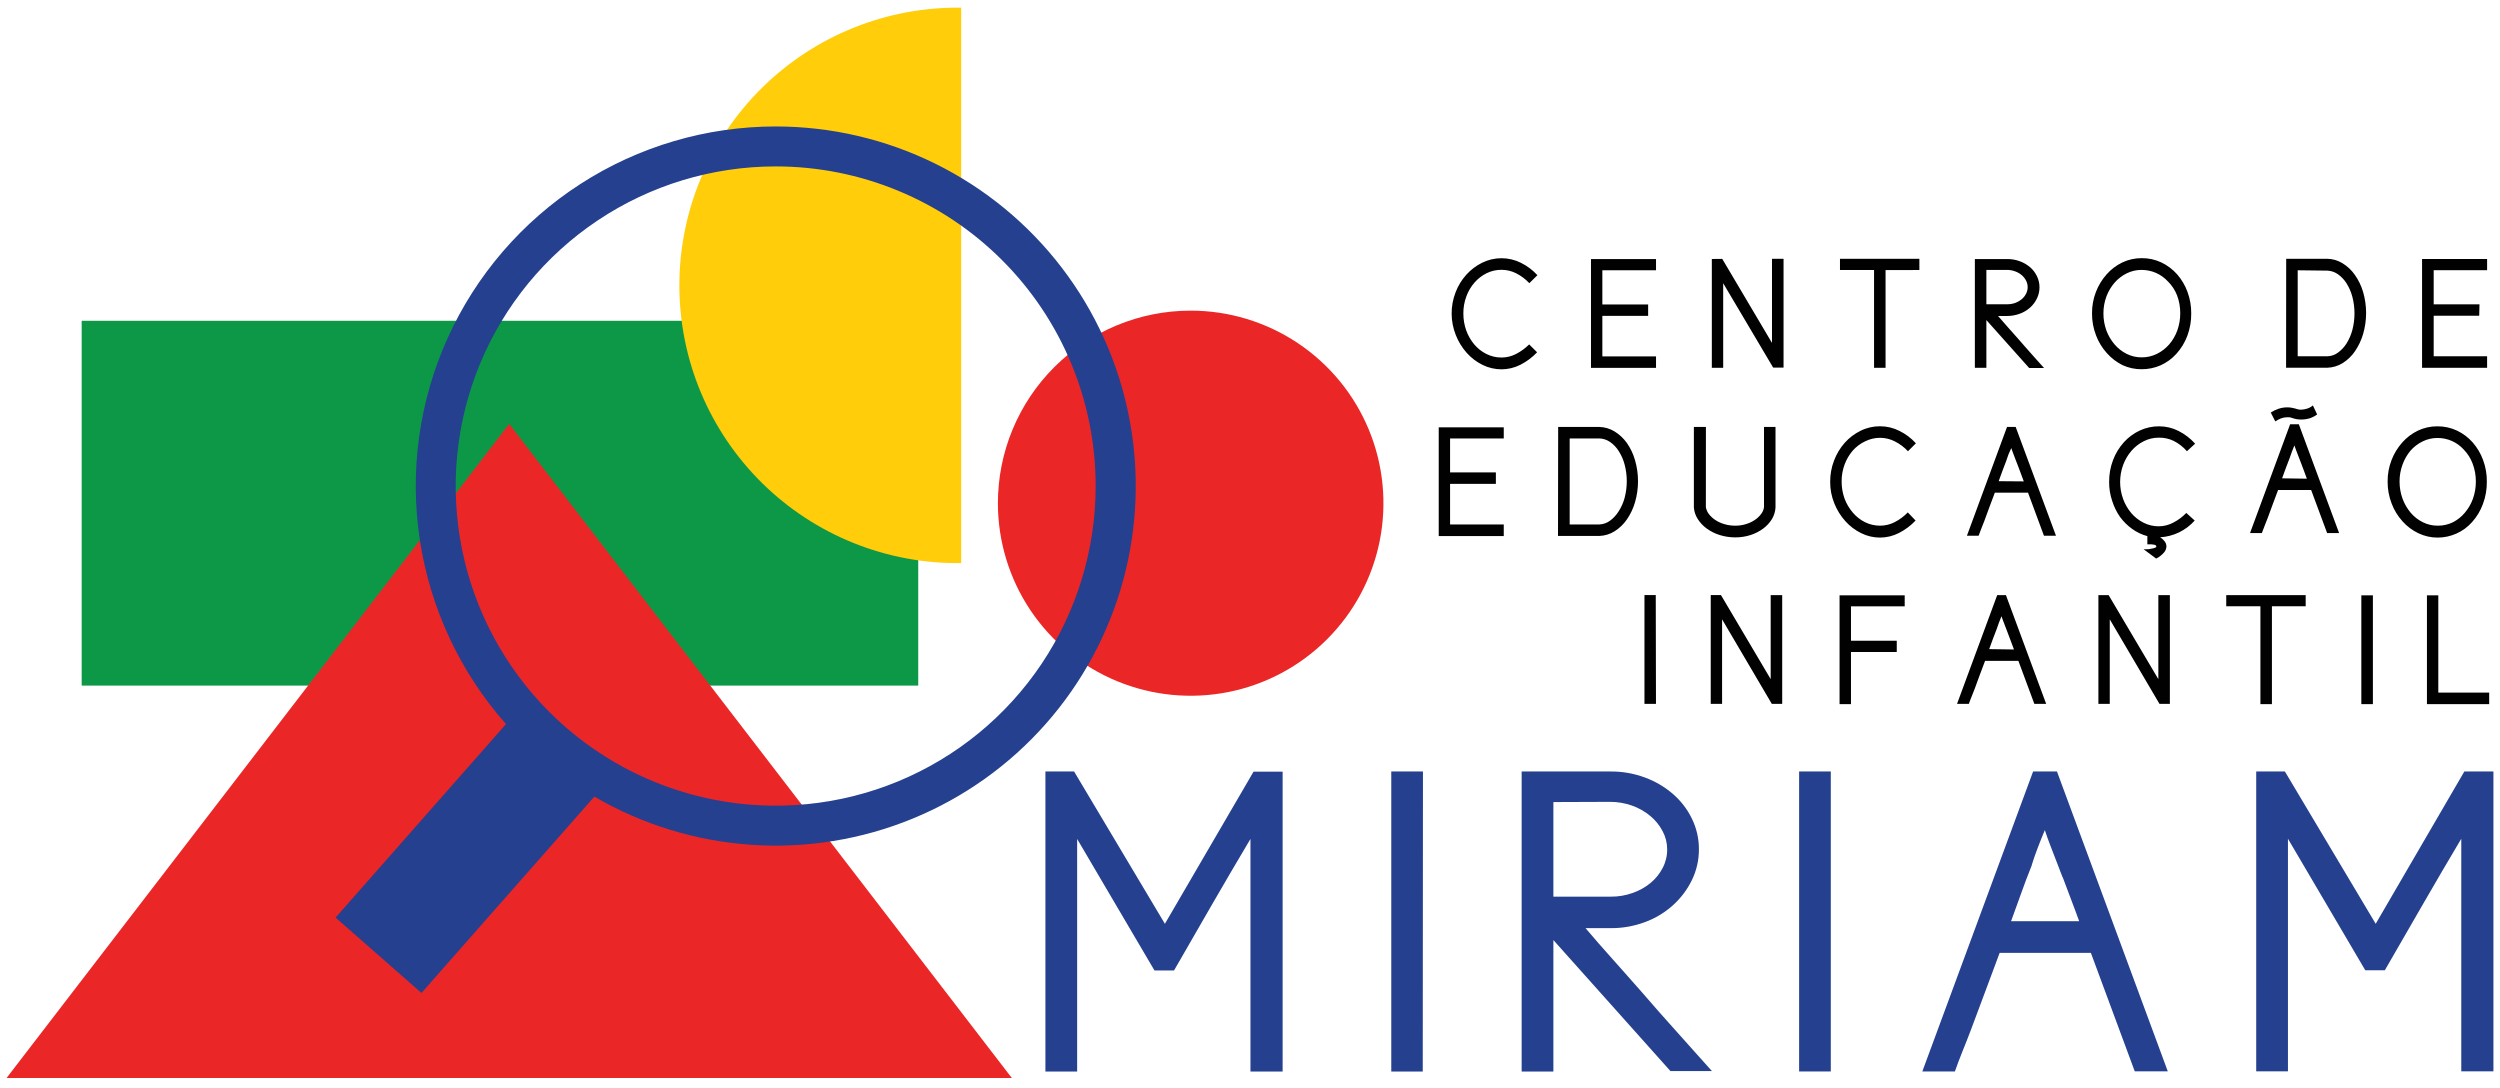 <svg width="200" height="87" viewBox="0 0 200 87" fill="none" xmlns="http://www.w3.org/2000/svg">
<path d="M73.459 25.663H6.533V54.848H73.459V25.663Z" fill="#0D9848"/>
<path fill-rule="evenodd" clip-rule="evenodd" d="M40.733 33.91L60.839 60.074L80.944 86.238H40.733H0.526L20.631 60.074L40.733 33.91Z" fill="#EB2627"/>
<path d="M197.147 61.719H199.474V85.707H196.902V67.099C195.881 68.815 194.851 70.575 193.811 72.379C192.771 74.183 191.763 75.931 190.786 77.621H189.222L183.036 67.099V85.707H180.497V61.719H182.791L190.056 73.904L197.147 61.719ZM162.648 61.719H164.557L173.423 85.707H170.78L167.27 76.229H159.972C159.599 77.228 159.226 78.239 158.84 79.267C158.454 80.295 158.072 81.339 157.678 82.375C157.471 82.91 157.263 83.469 157.018 84.058C156.774 84.646 156.579 85.198 156.392 85.716H153.786L162.648 61.719ZM166.333 73.697C166.146 73.162 165.918 72.57 165.669 71.91C165.42 71.252 165.196 70.667 165.009 70.157V70.191C164.872 69.822 164.744 69.49 164.628 69.2C164.511 68.91 164.403 68.628 164.3 68.35C164.196 68.073 164.084 67.783 163.968 67.484C163.852 67.186 163.723 66.821 163.586 66.407C163.399 66.846 163.217 67.31 163.03 67.795C162.843 68.28 162.682 68.744 162.545 69.183V69.217C162.218 70.029 161.942 70.758 161.715 71.405C161.483 72.051 161.205 72.818 160.885 73.697H166.333ZM146.464 85.716H143.929V61.719H146.464V85.716ZM124.271 64.165V71.732H128.856C129.453 71.739 130.048 71.639 130.611 71.438C131.129 71.259 131.613 70.989 132.038 70.642C132.439 70.312 132.769 69.905 133.009 69.445C133.252 68.984 133.378 68.47 133.374 67.948C133.375 67.441 133.249 66.941 133.009 66.494C132.764 66.026 132.428 65.612 132.021 65.275C131.588 64.915 131.093 64.634 130.561 64.447C129.992 64.246 129.393 64.145 128.789 64.148L124.271 64.165ZM124.271 75.205V85.724H121.732V61.719H128.856C129.793 61.713 130.724 61.877 131.602 62.204C132.424 62.505 133.183 62.953 133.843 63.526C134.477 64.075 134.993 64.748 135.357 65.503C135.725 66.26 135.915 67.091 135.913 67.932C135.919 68.785 135.728 69.629 135.357 70.398C134.987 71.16 134.473 71.844 133.843 72.412C133.19 73.003 132.429 73.463 131.602 73.767C130.724 74.095 129.793 74.259 128.856 74.252H126.843C127.536 75.06 128.262 75.91 129.013 76.739C129.764 77.568 130.524 78.45 131.291 79.308C131.731 79.817 132.194 80.349 132.681 80.904C133.168 81.459 133.66 82.012 134.158 82.562L135.618 84.195C136.091 84.729 136.539 85.227 136.954 85.686H133.635L124.271 75.205ZM113.82 85.724H111.302V61.719H113.837L113.82 85.724ZM100.282 61.736H102.61V85.724H100.037V67.115C99.017 68.831 97.985 70.591 96.942 72.395C95.9 74.2 94.893 75.947 93.922 77.638H92.358L86.172 67.115V85.724H83.633V61.719H85.927L93.192 73.904L100.282 61.736Z" fill="#24408F"/>
<path fill-rule="evenodd" clip-rule="evenodd" d="M95.254 24.851C98.304 24.851 101.285 25.754 103.821 27.447C106.357 29.14 108.334 31.546 109.501 34.36C110.668 37.175 110.974 40.273 110.379 43.261C109.784 46.249 108.315 48.994 106.158 51.148C104.002 53.303 101.254 54.77 98.262 55.364C95.271 55.959 92.17 55.654 89.352 54.488C86.534 53.322 84.126 51.347 82.431 48.814C80.737 46.281 79.832 43.302 79.832 40.256C79.832 36.17 81.457 32.252 84.349 29.363C87.241 26.474 91.164 24.851 95.254 24.851Z" fill="#EB2627"/>
<path d="M195.064 55.407H199.134V56.328H194.155V47.624H195.064V55.407ZM189.832 56.328H188.907V47.624H189.832V56.328ZM181.754 48.503V56.328H180.833V48.503H178.099V47.608H184.455V48.503H181.754ZM168.689 47.608L172.668 54.334V47.608H173.589V56.311H172.759L168.781 49.547V56.311H167.872V47.608H168.689ZM159.777 47.608H160.474L163.694 56.311H162.748L161.47 52.867H158.807C158.67 53.227 158.533 53.596 158.392 53.969C158.251 54.342 158.11 54.719 157.977 55.101C157.898 55.291 157.819 55.515 157.736 55.71C157.653 55.905 157.574 56.124 157.508 56.311H156.562L159.777 47.608ZM161.118 51.959C161.051 51.769 160.968 51.545 160.877 51.313C160.786 51.081 160.703 50.857 160.636 50.675C160.586 50.536 160.541 50.416 160.499 50.314C160.458 50.21 160.416 50.107 160.379 50.003L160.259 49.688C160.217 49.581 160.172 49.452 160.118 49.299C160.051 49.46 159.985 49.626 159.918 49.804C159.852 49.983 159.79 50.148 159.74 50.31C159.624 50.604 159.52 50.869 159.437 51.102C159.354 51.334 159.251 51.615 159.134 51.93L161.118 51.959ZM151.741 52.162H148.078V56.328H147.165V47.624H152.376V48.507H148.078V51.259H151.741V52.162ZM137.676 47.604L141.655 54.33V47.608H142.576V56.311H141.746L137.767 49.547V56.311H136.859V47.608L137.676 47.604ZM132.478 56.307H131.557V47.604H132.461L132.478 56.307ZM197.769 41.764C197.423 42.156 196.997 42.47 196.52 42.684C196.042 42.898 195.525 43.009 195.002 43.007C194.475 43.008 193.955 42.89 193.479 42.663C192.994 42.435 192.561 42.11 192.205 41.71C191.828 41.295 191.532 40.813 191.334 40.289C191.115 39.726 191.006 39.127 191.01 38.523C191.005 37.934 191.112 37.349 191.326 36.799C191.524 36.285 191.814 35.81 192.18 35.398C192.529 35.004 192.952 34.683 193.425 34.453C193.912 34.221 194.445 34.102 194.985 34.105C195.533 34.1 196.075 34.219 196.57 34.453C197.044 34.68 197.467 35 197.815 35.394C198.176 35.806 198.457 36.281 198.644 36.795C198.85 37.348 198.953 37.934 198.947 38.523C198.955 39.139 198.848 39.75 198.632 40.326C198.439 40.856 198.146 41.345 197.769 41.764ZM197.097 35.962C196.832 35.669 196.509 35.436 196.148 35.277C195.787 35.118 195.396 35.036 195.002 35.038C194.59 35.036 194.184 35.129 193.815 35.311C193.444 35.491 193.112 35.743 192.84 36.053C192.565 36.382 192.35 36.756 192.205 37.16C192.043 37.596 191.962 38.058 191.965 38.523C191.963 38.992 192.045 39.458 192.205 39.899C192.356 40.308 192.577 40.688 192.857 41.022C193.124 41.337 193.453 41.593 193.823 41.777C194.195 41.963 194.606 42.058 195.022 42.054C195.445 42.059 195.863 41.964 196.242 41.777C196.603 41.59 196.923 41.333 197.184 41.022C197.467 40.69 197.688 40.31 197.835 39.899C197.991 39.457 198.07 38.992 198.068 38.523C198.071 38.033 197.984 37.547 197.81 37.089C197.654 36.668 197.411 36.284 197.097 35.962ZM183.21 33.94H183.907L187.127 42.643H186.169L184.891 39.199H182.248C182.11 39.561 181.971 39.929 181.833 40.305L181.418 41.433C181.343 41.627 181.26 41.847 181.177 42.046C181.094 42.245 181.016 42.46 180.949 42.643H180.003L183.21 33.94ZM184.551 38.295C184.484 38.1 184.401 37.881 184.31 37.645L184.069 37.006C184.019 36.874 183.974 36.754 183.932 36.65L183.812 36.339L183.692 36.024C183.65 35.916 183.605 35.784 183.551 35.635C183.484 35.792 183.418 35.962 183.352 36.136C183.285 36.31 183.223 36.484 183.173 36.642C183.057 36.936 182.953 37.201 182.87 37.437C182.787 37.674 182.684 37.951 182.567 38.266L184.551 38.295ZM184.082 33.562C183.828 33.563 183.576 33.517 183.339 33.426L183.161 33.38C183.093 33.373 183.025 33.373 182.957 33.38C182.791 33.382 182.627 33.415 182.472 33.475C182.314 33.536 182.163 33.615 182.024 33.712L181.659 33.003C181.855 32.875 182.067 32.773 182.289 32.7C182.505 32.628 182.73 32.59 182.957 32.588C183.078 32.586 183.199 32.595 183.318 32.617L183.592 32.675L183.829 32.746C183.903 32.764 183.98 32.774 184.057 32.775C184.233 32.774 184.408 32.744 184.575 32.688C184.743 32.634 184.898 32.548 185.032 32.435L185.372 33.156C185.185 33.294 184.976 33.401 184.754 33.471C184.535 33.534 184.309 33.565 184.082 33.562ZM174.954 36.099C174.658 35.755 174.297 35.474 173.892 35.27C173.522 35.092 173.116 35.004 172.705 35.013C172.286 35.011 171.872 35.109 171.498 35.299C171.123 35.487 170.789 35.748 170.515 36.066C170.228 36.4 170.003 36.783 169.851 37.197C169.53 38.078 169.53 39.043 169.851 39.924C170.002 40.335 170.223 40.717 170.506 41.051C170.78 41.372 171.116 41.634 171.494 41.822C171.87 42.011 172.285 42.107 172.705 42.104C173.106 42.101 173.501 42.002 173.855 41.814C174.245 41.614 174.6 41.351 174.904 41.035L175.576 41.644C175.226 42.038 174.801 42.359 174.326 42.589C173.851 42.818 173.336 42.952 172.809 42.983C172.942 43.06 173.059 43.163 173.153 43.285C173.257 43.408 173.314 43.564 173.315 43.724C173.306 43.893 173.242 44.055 173.133 44.184C172.956 44.394 172.739 44.564 172.494 44.686L171.486 43.94H171.73C171.842 43.94 171.959 43.94 172.071 43.903C172.174 43.888 172.275 43.865 172.373 43.832C172.465 43.803 172.506 43.762 172.506 43.712C172.506 43.662 172.456 43.6 172.349 43.579C172.268 43.561 172.186 43.55 172.104 43.546H171.788V42.891C171.355 42.775 170.946 42.581 170.581 42.319C170.205 42.052 169.875 41.726 169.602 41.354C169.326 40.958 169.113 40.522 168.971 40.061C168.808 39.578 168.727 39.071 168.731 38.56C168.725 37.959 168.832 37.361 169.046 36.799C169.243 36.279 169.534 35.8 169.905 35.386C170.261 34.991 170.693 34.671 171.174 34.445C171.663 34.217 172.196 34.101 172.734 34.105C173.268 34.105 173.793 34.23 174.27 34.47C174.776 34.725 175.231 35.072 175.61 35.494L174.954 36.099ZM160.562 34.155H161.254L164.478 42.858H163.516L162.242 39.414H159.587L159.172 40.517C159.031 40.894 158.89 41.267 158.757 41.648C158.678 41.843 158.599 42.062 158.516 42.261C158.433 42.46 158.354 42.676 158.288 42.858H157.354L160.562 34.155ZM161.902 38.511C161.831 38.316 161.752 38.096 161.661 37.86C161.57 37.624 161.487 37.408 161.42 37.222C161.371 37.089 161.325 36.969 161.279 36.861C161.234 36.754 161.2 36.654 161.163 36.555C161.126 36.455 161.084 36.347 161.043 36.24C161.001 36.132 160.952 35.999 160.902 35.846L160.674 36.364C160.607 36.542 160.549 36.708 160.499 36.87C160.379 37.164 160.279 37.429 160.196 37.665L159.894 38.494L161.902 38.511ZM152.637 36.099C152.337 35.776 151.981 35.51 151.587 35.311C151.224 35.124 150.822 35.026 150.413 35.025C150.002 35.023 149.596 35.117 149.227 35.299C148.846 35.474 148.505 35.727 148.227 36.041C147.944 36.369 147.722 36.745 147.571 37.151C147.408 37.59 147.326 38.055 147.331 38.523C147.329 38.988 147.408 39.449 147.563 39.887C147.717 40.297 147.942 40.677 148.227 41.01C148.495 41.326 148.823 41.586 149.194 41.772C149.572 41.961 149.99 42.057 150.413 42.054C150.817 42.053 151.216 41.957 151.575 41.772C151.964 41.57 152.318 41.307 152.625 40.993L153.247 41.644C152.863 42.049 152.413 42.385 151.915 42.639C151.448 42.879 150.931 43.006 150.405 43.007C149.879 43.008 149.361 42.886 148.891 42.651C148.408 42.415 147.977 42.087 147.621 41.685C147.245 41.266 146.948 40.783 146.742 40.26C146.521 39.713 146.41 39.129 146.414 38.54C146.412 37.964 146.516 37.392 146.721 36.853C146.916 36.33 147.206 35.846 147.575 35.427C147.932 35.026 148.363 34.699 148.845 34.462C149.33 34.221 149.864 34.098 150.405 34.101C150.94 34.101 151.467 34.226 151.944 34.466C152.446 34.712 152.896 35.051 153.272 35.465L152.637 36.099ZM136.469 40.579C136.506 40.781 136.591 40.972 136.718 41.134C136.863 41.319 137.038 41.479 137.236 41.607C137.46 41.753 137.705 41.863 137.962 41.934C138.244 42.017 138.536 42.057 138.83 42.054C139.111 42.057 139.391 42.016 139.659 41.934C139.911 41.862 140.151 41.752 140.369 41.607C140.565 41.48 140.738 41.32 140.879 41.134C141.008 40.974 141.091 40.782 141.12 40.579V34.155H142.041V40.591C142.024 40.919 141.927 41.238 141.759 41.52C141.578 41.816 141.341 42.075 141.062 42.282C140.756 42.508 140.415 42.683 140.054 42.8C139.659 42.927 139.248 42.992 138.834 42.991C138.405 42.992 137.978 42.928 137.568 42.8C137.198 42.685 136.849 42.51 136.535 42.282C136.252 42.076 136.01 41.819 135.822 41.524C135.642 41.248 135.535 40.932 135.51 40.604V34.155H136.473L136.469 40.579ZM124.653 34.155H127.935C128.364 34.164 128.783 34.286 129.15 34.507C129.539 34.744 129.877 35.057 130.142 35.427C130.438 35.849 130.661 36.317 130.801 36.812C131.122 37.912 131.122 39.081 130.801 40.181C130.659 40.673 130.438 41.139 130.146 41.561C129.887 41.938 129.554 42.258 129.167 42.502C128.804 42.73 128.388 42.859 127.959 42.875H124.64L124.653 34.155ZM125.574 35.075V41.955H126.146H126.723H127.35H127.959C128.259 41.942 128.547 41.841 128.789 41.665C129.064 41.466 129.298 41.215 129.478 40.927C129.701 40.587 129.868 40.213 129.972 39.82C130.199 38.952 130.199 38.04 129.972 37.172C129.873 36.791 129.715 36.427 129.503 36.095C129.325 35.805 129.089 35.555 128.81 35.361C128.558 35.186 128.262 35.086 127.955 35.075H125.574ZM119.67 38.71H116.006V41.955H120.301V42.887H115.098V34.184H120.301V35.079H116.006V37.79H119.67V38.71ZM198.337 25.261H194.695V28.502H198.968V29.422H193.765V20.719H198.968V21.614H194.695V24.349H198.358L198.337 25.261ZM182.895 20.702H186.181C186.609 20.71 187.027 20.831 187.393 21.055C187.784 21.292 188.121 21.608 188.384 21.983C188.679 22.401 188.903 22.864 189.048 23.355C189.369 24.455 189.369 25.624 189.048 26.724C188.903 27.217 188.682 27.684 188.392 28.108C188.133 28.485 187.8 28.805 187.413 29.049C187.049 29.274 186.633 29.401 186.206 29.418H182.887L182.895 20.702ZM183.816 21.622V28.502H184.393C184.584 28.502 184.775 28.502 184.965 28.502H185.592H186.206C186.506 28.491 186.795 28.39 187.036 28.212C187.31 28.012 187.544 27.761 187.724 27.474C187.932 27.14 188.089 26.777 188.189 26.397C188.416 25.527 188.416 24.614 188.189 23.744C188.089 23.364 187.932 23.001 187.724 22.667C187.543 22.379 187.306 22.129 187.027 21.933C186.783 21.763 186.495 21.665 186.198 21.651L183.816 21.622ZM174.099 28.316C173.751 28.7 173.328 29.009 172.855 29.223C172.375 29.434 171.856 29.541 171.332 29.538C170.804 29.543 170.281 29.431 169.801 29.211C169.329 28.976 168.906 28.652 168.556 28.258C168.179 27.843 167.883 27.36 167.685 26.836C167.467 26.273 167.357 25.674 167.362 25.07C167.356 24.481 167.463 23.896 167.677 23.346C167.876 22.832 168.165 22.358 168.532 21.946C168.88 21.552 169.303 21.23 169.776 21.001C170.263 20.768 170.797 20.649 171.336 20.652C171.884 20.647 172.426 20.766 172.921 21.001C173.394 21.229 173.817 21.549 174.166 21.942C174.527 22.353 174.808 22.828 174.996 23.342C175.201 23.895 175.303 24.481 175.298 25.07C175.306 25.686 175.199 26.297 174.983 26.873C174.784 27.406 174.484 27.896 174.099 28.316ZM173.431 22.513C173.165 22.223 172.84 21.991 172.479 21.832C172.117 21.674 171.727 21.593 171.332 21.593C170.921 21.59 170.515 21.682 170.146 21.863C169.775 22.045 169.443 22.299 169.171 22.609C168.889 22.935 168.668 23.308 168.515 23.711C168.353 24.148 168.272 24.609 168.274 25.075C168.273 25.544 168.354 26.01 168.515 26.451C168.667 26.853 168.887 27.226 169.166 27.553C169.435 27.867 169.764 28.125 170.133 28.311C170.506 28.496 170.916 28.591 171.332 28.589C171.755 28.592 172.172 28.497 172.552 28.311C172.927 28.126 173.261 27.868 173.535 27.553C173.819 27.221 174.04 26.841 174.187 26.43C174.343 25.988 174.421 25.523 174.419 25.054C174.422 24.564 174.335 24.078 174.162 23.62C173.997 23.204 173.748 22.826 173.431 22.509V22.513ZM158.91 21.593V24.341H160.57C160.787 24.343 161.003 24.308 161.209 24.238C161.397 24.169 161.572 24.069 161.727 23.943C161.873 23.824 161.994 23.676 162.08 23.508C162.168 23.342 162.213 23.157 162.213 22.969C162.213 22.784 162.167 22.602 162.08 22.439C161.991 22.268 161.868 22.117 161.719 21.995C161.561 21.866 161.381 21.766 161.188 21.701C160.982 21.627 160.764 21.591 160.545 21.593H158.91ZM158.91 25.605V29.426H157.989V20.723H160.578C160.919 20.721 161.258 20.78 161.578 20.897C161.881 21.006 162.162 21.169 162.408 21.378C162.638 21.577 162.824 21.821 162.955 22.095C163.091 22.371 163.161 22.674 163.159 22.982C163.161 23.292 163.092 23.598 162.955 23.877C162.824 24.154 162.637 24.402 162.408 24.606C162.166 24.823 161.884 24.991 161.578 25.099C161.258 25.218 160.919 25.278 160.578 25.278H159.844C160.097 25.572 160.362 25.875 160.636 26.185L161.466 27.118C161.628 27.304 161.794 27.499 161.972 27.698L162.507 28.303L163.038 28.9L163.524 29.439H162.333L158.91 25.605ZM150.845 21.606V29.422H149.924V21.602H147.198V20.706H153.55V21.602L150.845 21.606ZM137.78 20.711L141.759 27.433V20.706H142.684V29.41H141.854L137.855 22.658V29.422H136.946V20.719L137.78 20.711ZM131.851 25.269H128.188V28.51H132.482V29.43H127.279V20.727H132.482V21.622H128.188V24.358H131.851V25.269ZM122.346 22.654C122.046 22.334 121.692 22.067 121.3 21.867C120.937 21.682 120.534 21.585 120.126 21.585C119.714 21.581 119.306 21.674 118.936 21.854C118.566 22.037 118.236 22.29 117.965 22.6C117.679 22.927 117.457 23.303 117.309 23.711C117.146 24.148 117.064 24.612 117.069 25.079C117.067 25.543 117.145 26.005 117.301 26.442C117.448 26.846 117.664 27.222 117.94 27.553C118.207 27.87 118.536 28.13 118.907 28.316C119.284 28.507 119.703 28.605 120.126 28.602C120.531 28.601 120.929 28.503 121.288 28.316C121.674 28.117 122.026 27.859 122.334 27.553L122.968 28.183C122.583 28.59 122.131 28.927 121.632 29.182C121.166 29.419 120.65 29.544 120.126 29.546C119.6 29.546 119.081 29.426 118.608 29.194C118.126 28.957 117.695 28.629 117.338 28.229C116.965 27.808 116.668 27.326 116.463 26.803C116.028 25.71 116.02 24.494 116.442 23.396C116.637 22.878 116.927 22.4 117.297 21.987C117.654 21.587 118.085 21.259 118.566 21.021C119.048 20.782 119.578 20.657 120.116 20.657C120.654 20.657 121.184 20.782 121.666 21.021C122.166 21.267 122.617 21.605 122.993 22.016L122.346 22.654Z" fill="#010101"/>
<path fill-rule="evenodd" clip-rule="evenodd" d="M76.895 22.832V45.047C73.949 45.087 71.024 44.542 68.29 43.443C65.557 42.345 63.069 40.715 60.971 38.648C58.873 36.581 57.208 34.118 56.071 31.403C54.934 28.688 54.349 25.774 54.349 22.83C54.349 19.887 54.934 16.973 56.071 14.258C57.208 11.543 58.873 9.08 60.971 7.013C63.069 4.946 65.557 3.316 68.29 2.218C71.024 1.119 73.949 0.574 76.895 0.614V22.832Z" fill="#FFCD0A"/>
<path fill-rule="evenodd" clip-rule="evenodd" d="M62.05 13.313C56.987 13.314 52.038 14.814 47.829 17.625C43.62 20.435 40.339 24.429 38.402 29.102C36.466 33.775 35.959 38.916 36.948 43.876C37.937 48.837 40.375 53.392 43.956 56.968C47.537 60.544 52.098 62.978 57.064 63.964C62.03 64.95 67.177 64.443 71.854 62.507C76.531 60.571 80.529 57.292 83.341 53.087C86.153 48.881 87.654 43.937 87.653 38.88C87.653 35.522 86.991 32.197 85.704 29.095C84.418 25.992 82.532 23.174 80.155 20.8C77.778 18.425 74.956 16.542 71.85 15.258C68.744 13.973 65.416 13.312 62.054 13.313M62.054 10.117C56.51 10.117 51.084 11.716 46.428 14.722C41.771 17.727 38.083 22.011 35.804 27.06C33.526 32.109 32.755 37.707 33.585 43.182C34.414 48.658 36.808 53.778 40.48 57.927L26.846 73.407L33.717 79.437L47.55 63.729C51.369 65.956 55.651 67.274 60.063 67.581C64.475 67.887 68.898 67.175 72.99 65.499C77.082 63.823 80.732 61.228 83.658 57.915C86.584 54.602 88.706 50.661 89.861 46.397C91.016 42.132 91.173 37.66 90.318 33.325C89.463 28.991 87.621 24.911 84.933 21.403C82.246 17.894 78.786 15.051 74.821 13.094C70.856 11.137 66.493 10.119 62.071 10.117H62.054Z" fill="#24408F"/>
</svg>
